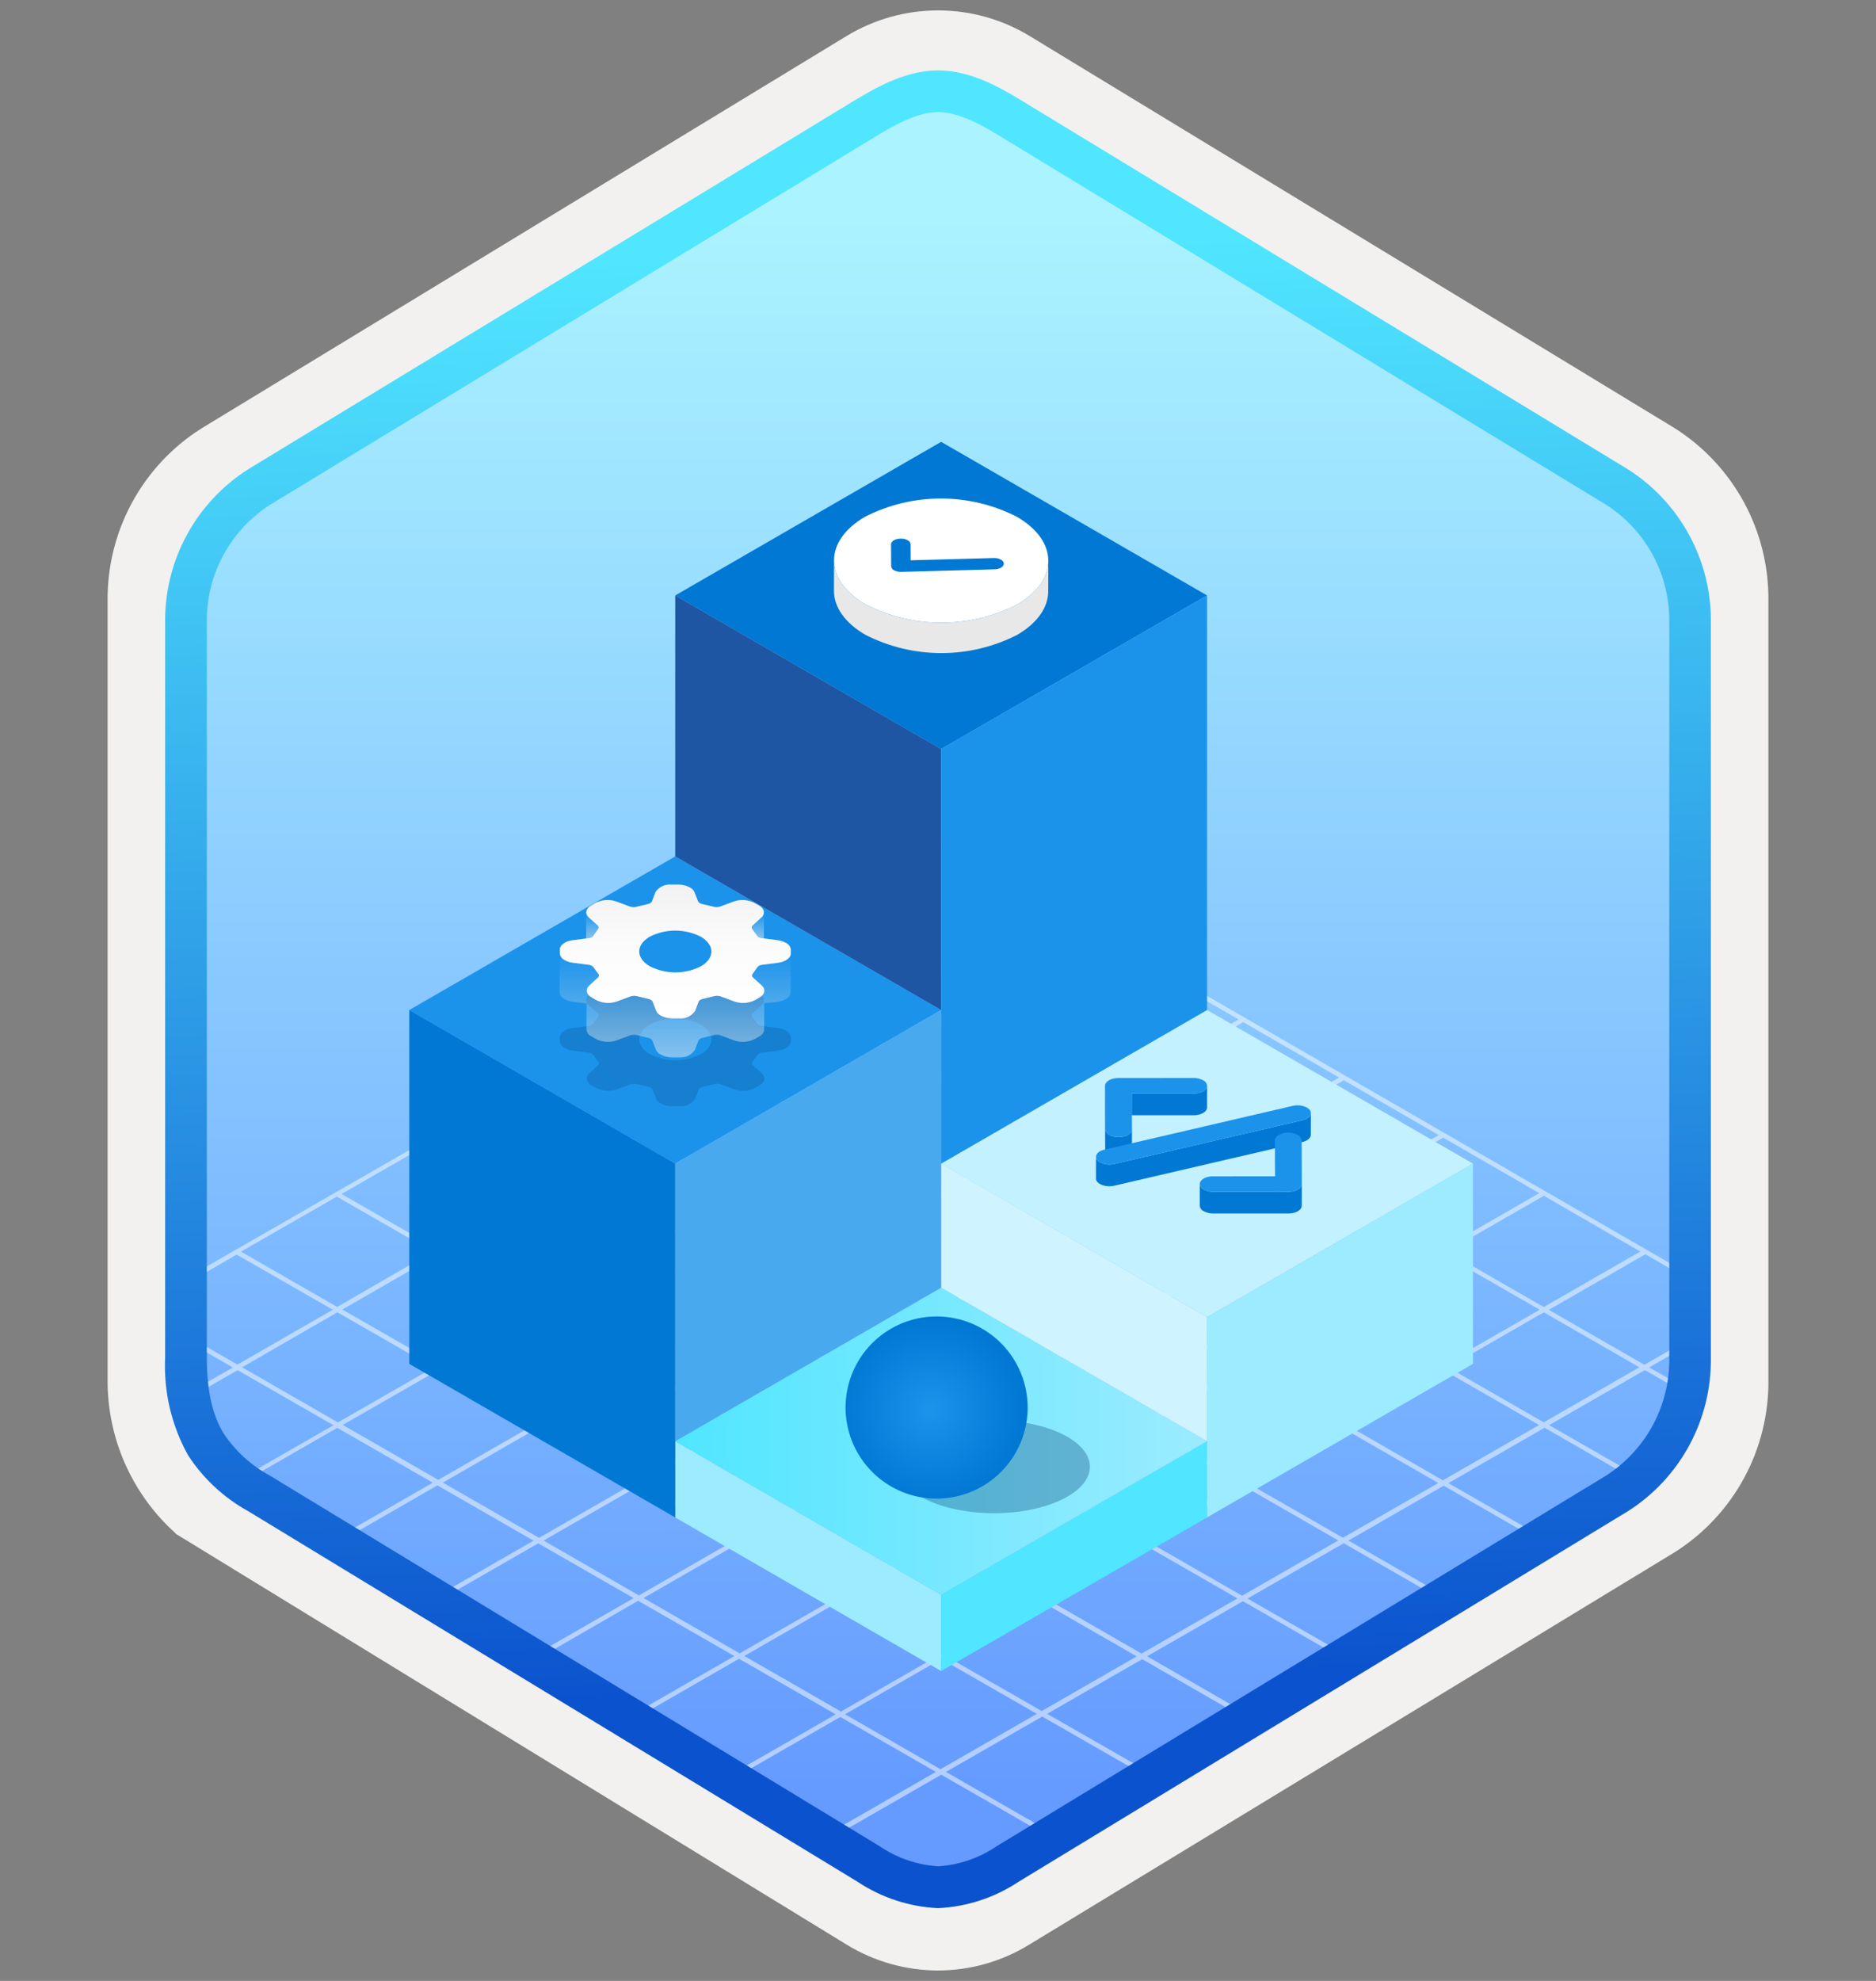 <svg width="180" height="190" viewBox="0 0 180 190" fill="none" xmlns="http://www.w3.org/2000/svg">
<rect x="0" y="0" width="180" height="190" fill="#808080" stroke="none"/>
<path d="M90.005 189.001C93.087 188.996 96.108 188.141 98.735 186.531L160.705 148.871C163.487 147.108 165.771 144.663 167.341 141.768C168.911 138.873 169.715 135.624 169.675 132.331V57.621C169.711 54.329 168.906 51.082 167.336 48.187C165.767 45.293 163.484 42.847 160.705 41.081L98.735 3.421C96.101 1.836 93.085 0.999 90.01 0.999C86.936 0.999 83.92 1.836 81.285 3.421L19.315 41.101C16.531 42.863 14.244 45.308 12.67 48.203C11.097 51.098 10.29 54.347 10.325 57.641V132.341C10.307 135.124 10.882 137.879 12.011 140.422C13.14 142.965 14.799 145.239 16.875 147.091V147.121L81.285 186.551C83.914 188.149 86.93 188.996 90.005 189.001V189.001ZM90.655 7.951C92.605 7.951 95.085 9.161 96.795 10.211L157.555 47.401C161.305 49.681 163.425 56.281 163.425 61.031L162.795 132.331C162.795 137.081 159.595 141.351 155.845 143.631L95.445 180.011C92.015 182.101 89.225 182.101 85.785 180.011L24.575 143.541C20.825 141.261 17.805 137.061 17.805 132.331V58.691C17.837 56.326 18.446 54.004 19.579 51.926C20.712 49.849 22.334 48.08 24.305 46.771L84.885 10.211C86.585 9.171 88.705 7.951 90.655 7.951V7.951Z" fill="#F2F1F0"/>
<path fill-rule="evenodd" clip-rule="evenodd" d="M97.905 11.531C95.533 10.06 92.797 9.281 90.005 9.281C87.214 9.281 84.478 10.06 82.105 11.531L25.975 45.861C23.449 47.473 21.376 49.703 19.953 52.34C18.53 54.978 17.805 57.935 17.845 60.931V129.031C17.805 132.027 18.531 134.984 19.954 137.622C21.376 140.259 23.449 142.489 25.975 144.101L82.105 178.431C84.478 179.902 87.214 180.681 90.005 180.681C92.797 180.681 95.533 179.902 97.905 178.431L154.035 144.101C156.56 142.488 158.631 140.257 160.054 137.62C161.476 134.983 162.203 132.027 162.165 129.031V60.931C162.203 57.935 161.476 54.979 160.054 52.342C158.631 49.705 156.56 47.475 154.035 45.861L97.905 11.531Z" fill="url(#paint0_linear_1460_5792)"/>
<g opacity="0.5">
<path d="M22.701 120.333L31.931 125.623L22.781 130.883L18.181 128.243V128.773L22.341 131.162L18.661 133.282L18.801 133.713L22.801 131.422L31.991 136.703L22.871 141.942L21.221 140.993L21.431 141.623L89.941 181.223L90.371 180.932L81.041 175.552L90.311 170.223L99.511 175.503L99.921 175.223L90.771 169.953L100.001 164.643L109.361 170.013L109.591 169.603L100.471 164.383L109.591 159.143L118.831 164.453L119.161 164.093L110.061 158.863L119.261 153.583L128.451 158.863L128.991 158.653L119.701 153.322L128.931 148.023L138.071 153.273L138.611 153.062L129.381 147.763L138.521 142.503L147.671 147.763L148.201 147.552L138.971 142.253L148.201 136.942L157.291 142.172L157.821 141.963L148.641 136.692L157.821 131.412L162.511 134.103V133.613L158.241 131.153L162.781 128.542V128.013L157.781 130.903L148.611 125.633L157.871 120.302L163.051 123.302V122.792L119.751 97.793L100.491 86.673L100.301 86.603L90.911 81.183L90.481 80.903L18.701 122.123V122.662L22.701 120.333ZM23.231 131.143L32.371 125.873L41.591 131.162L32.421 136.432L23.231 131.143ZM81.061 131.143L90.291 125.843L99.431 131.083L90.201 136.393L81.061 131.143ZM89.761 136.653L80.551 141.942L71.411 136.692L80.621 131.403L89.761 136.653ZM90.761 125.583L99.911 120.322L109.041 125.572L99.891 130.833L90.761 125.583ZM90.311 125.322L81.081 120.023L90.241 114.763L99.471 120.062L90.311 125.322ZM89.871 125.583L80.641 130.883L71.411 125.583L80.641 120.282L89.871 125.583ZM80.191 131.143L70.981 136.432L61.751 131.133L70.961 125.843L80.191 131.143ZM70.521 136.703L61.371 141.963L52.131 136.662L61.291 131.393L70.521 136.703ZM70.971 136.953L80.111 142.203L70.971 147.463L61.811 142.213L70.971 136.953ZM80.551 142.463L89.781 147.763L80.651 153.013L71.411 147.723L80.551 142.463ZM81.021 142.192L90.221 136.903L99.451 142.203L90.251 147.503L81.021 142.192ZM90.671 136.653L99.891 131.343L109.121 136.643L99.901 141.953L90.671 136.653ZM100.341 131.083L109.491 125.822L118.721 131.133L109.571 136.393L100.341 131.083ZM109.931 125.572L119.161 120.263L128.391 125.572L119.161 130.873L109.931 125.572ZM109.491 125.312L100.361 120.062L109.591 114.763L118.711 120.013L109.491 125.312ZM99.911 119.812L90.681 114.503L99.911 109.203L109.141 114.503L99.911 119.812ZM90.241 114.253L81.081 108.983L90.311 103.682L99.471 108.942L90.241 114.253ZM89.791 114.503L80.641 119.773L71.471 114.503L80.631 109.243L89.791 114.503ZM80.191 120.023L70.961 125.322L61.801 120.062L71.031 114.763L80.191 120.023ZM70.521 125.583L61.301 130.883L52.141 125.613L61.351 120.322L70.521 125.583ZM60.851 131.143L51.681 136.403L42.511 131.143L51.701 125.843L60.851 131.143ZM51.221 136.672L42.051 141.942L32.891 136.672L42.051 131.412L51.221 136.672ZM51.671 136.922L60.911 142.223L51.721 147.503L42.491 142.203L51.671 136.922ZM61.351 142.483L70.501 147.733L61.301 153.023L52.161 147.763L61.351 142.483ZM70.951 147.983L80.181 153.282L70.971 158.583L61.751 153.273L70.951 147.983ZM80.631 153.542L89.911 158.863L80.691 164.162L71.421 158.833L80.631 153.542ZM81.101 153.273L90.231 148.023L99.501 153.353L90.381 158.593L81.101 153.273ZM90.691 147.753L99.901 142.463L109.171 147.792L99.971 153.083L90.691 147.753ZM100.341 142.203L109.571 136.903L118.841 142.233L109.611 147.532L100.341 142.203ZM110.011 136.643L119.161 131.383L128.431 136.713L119.291 141.973L110.011 136.643ZM119.611 131.133L128.831 125.822L138.111 131.153L128.881 136.453L119.611 131.133ZM129.281 125.572L138.451 120.292L147.731 125.623L138.551 130.893L129.281 125.572ZM128.831 125.312L119.611 120.013L128.781 114.733L138.011 120.042L128.831 125.312ZM119.161 119.753L110.031 114.503L119.201 109.233L128.331 114.483L119.161 119.753ZM109.591 114.253L100.361 108.942L109.531 103.682L118.761 108.983L109.591 114.253ZM99.911 108.692L90.751 103.422L99.921 98.163L109.081 103.422L99.911 108.692ZM90.311 103.172L81.041 97.843L90.191 92.573L99.471 97.903L90.311 103.172ZM89.861 103.422L80.631 108.733L71.381 103.412L80.601 98.103L89.861 103.422ZM80.191 108.983L71.031 114.253L61.791 108.942L70.941 103.672L80.191 108.983ZM70.581 114.503L61.351 119.802L52.121 114.503L61.341 109.192L70.581 114.503ZM60.911 120.062L51.691 125.363L42.471 120.062L51.681 114.763L60.911 120.062ZM51.241 125.623L42.071 130.893L32.851 125.603L42.021 120.322L51.241 125.623ZM23.241 142.192L32.361 136.953L41.521 142.213L32.381 147.473L23.241 142.192ZM32.821 147.733L41.971 142.473L51.191 147.773L42.021 153.042L32.821 147.733ZM42.471 153.302L51.641 148.032L60.791 153.282L51.591 158.572L42.471 153.302ZM52.041 158.833L61.231 153.542L70.461 158.843L61.241 164.143L52.041 158.833ZM61.691 164.403L70.911 159.103L80.181 164.432L70.941 169.743L61.691 164.403ZM80.521 175.282L71.381 170.003L80.631 164.682L89.791 169.953L80.521 175.282ZM90.241 169.692L81.081 164.422L90.311 159.123L99.481 164.383L90.241 169.692ZM99.951 164.113L90.771 158.853L99.901 153.603L109.061 158.873L99.951 164.113ZM109.531 158.603L100.371 153.333L109.561 148.042L118.731 153.312L109.531 158.603ZM119.181 153.052L110.011 147.792L119.241 142.483L128.401 147.753L119.181 153.052ZM128.851 147.493L119.681 142.233L128.831 136.973L138.001 142.243L128.851 147.493ZM138.441 141.983L129.281 136.713L138.501 131.412L147.671 136.682L138.441 141.983ZM157.291 131.143L148.121 136.422L138.951 131.153L148.121 125.873L157.291 131.143ZM157.381 120.042L148.121 125.363L138.851 120.032L148.131 114.692L157.381 120.042ZM147.691 114.442L138.401 119.782L129.171 114.483L138.481 109.123L147.691 114.442ZM138.041 108.873L128.731 114.223L119.601 108.983L128.941 103.613L138.041 108.873ZM128.491 103.353L119.151 108.723L109.921 103.422L119.291 98.043L128.491 103.353ZM118.841 97.783L109.481 103.162L100.311 97.903L109.701 92.513L118.841 97.783ZM109.261 92.253L99.871 97.643L90.591 92.323L99.991 86.903L109.261 92.253ZM90.451 81.393L99.551 86.643L90.141 92.063L81.001 86.813L90.451 81.393ZM80.561 87.073L89.701 92.323L80.551 97.593L71.401 92.333L80.561 87.073ZM70.951 92.583L80.101 97.843L70.881 103.153L61.721 97.893L70.951 92.583ZM61.271 98.143L70.441 103.412L61.291 108.682L52.111 103.412L61.271 98.143ZM51.671 103.662L60.841 108.942L51.631 114.243L42.431 108.963L51.671 103.662ZM41.991 109.223L51.181 114.503L41.971 119.802L32.771 114.523L41.991 109.223ZM32.321 114.773L41.521 120.062L32.351 125.353L23.121 120.052L32.321 114.773Z" fill="white"/>
</g>
<path fill-rule="evenodd" clip-rule="evenodd" d="M90.005 10.751C91.685 10.751 93.575 11.621 95.635 12.871L154.105 48.411C155.997 49.624 157.547 51.302 158.608 53.283C159.668 55.264 160.204 57.484 160.165 59.731V130.211C160.203 132.458 159.667 134.677 158.606 136.659C157.545 138.64 155.996 140.317 154.105 141.531L95.645 177.071C93.975 178.208 92.031 178.878 90.015 179.011C87.999 178.878 86.055 178.208 84.385 177.071L25.905 141.541C24.118 140.576 22.594 139.189 21.465 137.501C20.485 135.901 19.845 133.681 19.845 130.221V59.741C19.806 57.494 20.342 55.274 21.403 53.293C22.463 51.312 24.013 49.635 25.905 48.421L84.365 12.881C86.455 11.631 88.315 10.751 90.005 10.751ZM97.715 180.501L156.175 144.961C158.654 143.391 160.688 141.211 162.085 138.631C163.482 136.05 164.195 133.155 164.155 130.221V59.741C164.195 56.807 163.482 53.912 162.085 51.332C160.688 48.751 158.654 46.572 156.175 45.001L97.715 9.461C95.605 8.181 92.895 6.751 90.005 6.751C87.105 6.751 84.395 8.191 82.305 9.451H82.295L23.825 45.001C21.347 46.572 19.312 48.751 17.915 51.332C16.518 53.912 15.805 56.807 15.845 59.741V130.221C15.693 133.485 16.455 136.727 18.045 139.581C19.5 141.82 21.486 143.664 23.825 144.951L82.285 180.491C84.579 182.017 87.244 182.892 89.995 183.021C92.749 182.895 95.417 182.024 97.715 180.501V180.501Z" fill="url(#paint1_linear_1460_5792)"/>
<path d="M64.787 57.112L90.301 42.379L115.815 57.112L90.301 71.843L64.787 57.112Z" fill="#0078D4"/>
<path d="M39.272 96.876L64.787 82.143L90.301 96.876L64.787 111.607L39.272 96.876Z" fill="#1B93EB"/>
<path d="M90.301 111.608L115.815 96.875L141.329 111.608L115.815 126.338L90.301 111.608Z" fill="#C3F1FF"/>
<path d="M90.301 152.964V160.279L64.787 145.549V138.234L90.301 152.964Z" fill="#9CEBFF"/>
<path d="M90.301 152.964V160.279L115.815 145.549V138.234L90.301 152.964Z" fill="#50E6FF"/>
<path d="M64.787 138.234L90.301 123.501L115.815 138.234L90.301 152.964L64.787 138.234Z" fill="url(#paint2_linear_1460_5792)"/>
<path opacity="0.3" d="M95.376 145.137C100.456 145.137 104.574 143.142 104.574 140.681C104.574 138.22 100.456 136.224 95.376 136.224C90.295 136.224 86.177 138.22 86.177 140.681C86.177 143.142 90.295 145.137 95.376 145.137Z" fill="#003067"/>
<path d="M98.602 135.004C98.602 136.732 98.089 138.421 97.129 139.857C96.169 141.294 94.805 142.413 93.209 143.075C91.613 143.736 89.856 143.909 88.162 143.572C86.467 143.235 84.911 142.403 83.689 141.181C82.467 139.959 81.635 138.403 81.298 136.708C80.961 135.014 81.134 133.257 81.795 131.661C82.457 130.065 83.576 128.701 85.013 127.741C86.449 126.781 88.138 126.268 89.866 126.268C92.183 126.268 94.405 127.189 96.043 128.827C97.681 130.465 98.602 132.687 98.602 135.004V135.004Z" fill="url(#paint3_radial_1460_5792)"/>
<path fill-rule="evenodd" clip-rule="evenodd" d="M95.949 129.51L96.011 129.508C95.981 129.477 95.959 129.475 95.949 129.51Z" fill="#7CB65A"/>
<path d="M115.815 126.338V145.546L141.329 130.817V111.608L115.815 126.338Z" fill="#9CEBFF"/>
<path d="M90.301 111.608V123.501L115.815 138.234V126.338L90.301 111.608Z" fill="#CFF4FF"/>
<path d="M64.787 111.607V145.548L39.272 130.819V96.876L64.787 111.607Z" fill="#0078D4"/>
<path d="M90.301 96.876V123.501L64.787 138.234V111.607L90.301 96.876Z" fill="#49A9EF"/>
<path d="M64.787 57.112V82.143L90.301 96.876V71.843L64.787 57.112Z" fill="#1F56A3"/>
<path d="M115.815 57.112V96.875L90.301 111.608V71.843L115.815 57.112Z" fill="#1B93EB"/>
<path opacity="0.2" d="M73.11 102.963C73.488 103.306 73.397 103.798 72.904 104.085L72.414 104.37C71.81 104.664 71.115 104.708 70.478 104.493L69.087 103.979C68.919 103.936 68.744 103.932 68.574 103.965L67.446 104.238C67.289 104.263 67.146 104.344 67.046 104.468L66.696 105.402C66.528 105.643 66.299 105.835 66.033 105.959C65.767 106.083 65.472 106.134 65.18 106.107H64.487C64.101 106.109 63.721 106.012 63.383 105.826C63.2 105.735 63.053 105.586 62.963 105.402L62.597 104.468C62.558 104.407 62.504 104.358 62.439 104.326C62.382 104.292 62.32 104.267 62.255 104.25L61.115 103.979C60.932 103.933 60.74 103.933 60.556 103.979L59.167 104.491C58.531 104.706 57.835 104.662 57.231 104.368L56.74 104.085C56.243 103.798 56.148 103.306 56.521 102.964L57.402 102.157C57.437 102.117 57.459 102.066 57.462 102.013C57.466 101.959 57.453 101.906 57.423 101.861L56.945 101.208C56.91 101.148 56.858 101.1 56.796 101.068C56.719 101.023 56.635 100.992 56.548 100.975L54.937 100.768C54.678 100.736 54.428 100.653 54.202 100.526C54.073 100.469 53.961 100.381 53.876 100.27C53.79 100.158 53.735 100.027 53.715 99.888L53.712 99.486C53.71 99.082 54.241 98.695 54.924 98.606L56.533 98.398C56.677 98.377 56.809 98.307 56.908 98.201L57.376 97.543C57.413 97.497 57.433 97.439 57.433 97.38C57.432 97.32 57.412 97.262 57.374 97.216L56.481 96.412C56.104 96.07 56.194 95.577 56.688 95.29L57.178 95.005C57.782 94.712 58.477 94.667 59.113 94.882L60.505 95.397C60.673 95.439 60.848 95.444 61.017 95.41L62.145 95.137C62.303 95.113 62.446 95.031 62.546 94.908L62.896 93.973C63.064 93.732 63.292 93.54 63.559 93.416C63.825 93.292 64.119 93.241 64.412 93.268H65.105C65.491 93.267 65.871 93.363 66.209 93.549C66.392 93.641 66.539 93.79 66.628 93.973L66.992 94.906C67.032 94.967 67.087 95.017 67.153 95.049C67.21 95.084 67.273 95.109 67.339 95.124L68.474 95.395C68.658 95.442 68.851 95.443 69.035 95.397L70.427 94.882C71.063 94.669 71.757 94.714 72.361 95.007L72.852 95.29C73.348 95.577 73.444 96.07 73.07 96.412L72.19 97.218C72.154 97.258 72.133 97.309 72.129 97.363C72.125 97.416 72.139 97.47 72.168 97.515L72.647 98.167C72.682 98.227 72.734 98.276 72.796 98.307C72.871 98.352 72.954 98.383 73.041 98.398L74.655 98.608C74.913 98.64 75.163 98.722 75.39 98.85C75.519 98.906 75.631 98.994 75.717 99.105C75.802 99.216 75.858 99.347 75.88 99.486L75.879 99.889C75.881 100.294 75.351 100.68 74.667 100.769L73.055 100.975C72.913 100.999 72.782 101.069 72.684 101.174L72.216 101.832C72.178 101.878 72.158 101.936 72.159 101.996C72.16 102.055 72.182 102.112 72.221 102.157L73.11 102.963ZM62.354 101.107C63.113 101.492 63.953 101.693 64.804 101.693C65.656 101.693 66.495 101.491 67.254 101.105C68.597 100.324 68.593 99.051 67.238 98.269C66.479 97.883 65.64 97.682 64.789 97.682C63.938 97.682 63.099 97.883 62.341 98.269C60.994 99.051 60.998 100.324 62.354 101.107" fill="#003067"/>
<path d="M73.11 94.539C73.488 94.881 73.397 95.374 72.904 95.661L72.414 95.946C71.81 96.239 71.115 96.284 70.478 96.069L69.087 95.554C68.919 95.512 68.744 95.507 68.574 95.541L67.446 95.814C67.289 95.838 67.146 95.92 67.046 96.043L66.696 96.978C66.528 97.219 66.299 97.411 66.033 97.535C65.767 97.659 65.472 97.71 65.18 97.683H64.487C64.101 97.684 63.721 97.588 63.383 97.402C63.2 97.31 63.053 97.161 62.963 96.978L62.597 96.043C62.558 95.983 62.504 95.934 62.439 95.902C62.382 95.868 62.32 95.842 62.255 95.826L61.115 95.554C60.932 95.509 60.74 95.509 60.556 95.554L59.167 96.067C58.531 96.282 57.835 96.238 57.231 95.944L56.74 95.661C56.243 95.374 56.148 94.882 56.521 94.539L57.402 93.733C57.437 93.693 57.459 93.642 57.462 93.588C57.466 93.535 57.453 93.481 57.423 93.436L56.945 92.784C56.91 92.724 56.858 92.675 56.796 92.644C56.719 92.599 56.635 92.568 56.548 92.551L54.937 92.344C54.678 92.311 54.428 92.229 54.202 92.101C54.073 92.045 53.961 91.957 53.876 91.845C53.79 91.734 53.735 91.602 53.715 91.463L53.712 91.062C53.71 90.657 54.241 90.271 54.924 90.181L56.533 89.974C56.677 89.952 56.809 89.883 56.908 89.777L57.376 89.119C57.413 89.073 57.433 89.015 57.433 88.955C57.432 88.896 57.412 88.838 57.374 88.792L56.481 87.987C56.104 87.645 56.194 87.153 56.688 86.866L57.178 86.581C57.782 86.287 58.477 86.243 59.113 86.458L60.505 86.972C60.673 87.015 60.848 87.019 61.017 86.986L62.145 86.713C62.303 86.689 62.446 86.607 62.546 86.483L62.896 85.549C63.064 85.308 63.292 85.116 63.559 84.992C63.825 84.868 64.119 84.817 64.412 84.844H65.105C65.491 84.843 65.871 84.939 66.209 85.125C66.392 85.216 66.539 85.365 66.628 85.549L66.992 86.482C67.032 86.543 67.087 86.592 67.153 86.625C67.21 86.66 67.273 86.685 67.339 86.699L68.474 86.971C68.658 87.018 68.851 87.018 69.035 86.972L70.427 86.458C71.063 86.245 71.757 86.29 72.361 86.583L72.852 86.866C73.348 87.153 73.444 87.645 73.07 87.987L72.19 88.794C72.154 88.834 72.133 88.885 72.129 88.938C72.125 88.992 72.139 89.045 72.168 89.09L72.647 89.743C72.682 89.803 72.734 89.851 72.796 89.883C72.871 89.927 72.954 89.958 73.041 89.974L74.655 90.183C74.913 90.215 75.163 90.297 75.39 90.425C75.519 90.482 75.631 90.57 75.717 90.681C75.802 90.792 75.858 90.923 75.88 91.062L75.879 91.465C75.882 91.87 75.351 92.256 74.667 92.345L73.055 92.551C72.913 92.575 72.782 92.644 72.684 92.75L72.216 93.408C72.178 93.454 72.158 93.512 72.159 93.571C72.16 93.631 72.182 93.688 72.221 93.733L73.11 94.539ZM62.354 92.682C63.113 93.068 63.953 93.269 64.804 93.268C65.656 93.268 66.495 93.067 67.254 92.681C68.597 91.9 68.593 90.627 67.238 89.844C66.479 89.459 65.64 89.258 64.789 89.258C63.938 89.258 63.099 89.459 62.341 89.844C60.994 90.627 60.998 91.9 62.354 92.682" fill="url(#paint4_linear_1460_5792)"/>
<path d="M73.29 87.588C73.286 87.62 73.279 87.65 73.27 87.68C73.265 87.697 73.259 87.713 73.253 87.73C73.239 87.761 73.223 87.792 73.205 87.821C73.196 87.835 73.189 87.85 73.18 87.863C73.148 87.908 73.112 87.949 73.071 87.987L73.07 87.987L72.19 88.793C72.17 88.813 72.155 88.837 72.146 88.863C72.144 88.873 72.141 88.882 72.14 88.892C72.134 88.912 72.131 88.931 72.13 88.951C72.125 89.001 72.139 89.05 72.168 89.09L72.647 89.743C72.682 89.803 72.734 89.851 72.796 89.883C72.872 89.927 72.954 89.958 73.041 89.974L73.291 90.006L73.298 87.516L73.295 87.54C73.295 87.556 73.292 87.572 73.29 87.588Z" fill="url(#paint5_linear_1460_5792)"/>
<path d="M75.856 91.615C75.76 91.846 75.58 92.032 75.352 92.134C75.262 92.18 75.169 92.218 75.074 92.249C74.942 92.294 74.805 92.326 74.667 92.345L73.313 92.518L73.284 92.522L73.055 92.551C72.913 92.575 72.782 92.644 72.684 92.75L72.216 93.408C72.178 93.454 72.158 93.512 72.159 93.571C72.16 93.631 72.181 93.688 72.221 93.733L73.11 94.539C73.488 94.882 73.397 95.374 72.904 95.661L72.413 95.946C71.942 96.178 71.41 96.257 70.892 96.169C70.873 96.167 70.855 96.163 70.837 96.16C70.715 96.14 70.595 96.109 70.478 96.069L69.086 95.554C69.058 95.546 69.028 95.539 68.998 95.535C68.943 95.526 68.887 95.521 68.831 95.519C68.745 95.514 68.658 95.522 68.574 95.541L67.446 95.814C67.432 95.817 67.419 95.823 67.405 95.826C67.263 95.854 67.136 95.931 67.045 96.043L66.695 96.978C66.619 97.145 66.493 97.284 66.333 97.375C66.206 97.454 66.069 97.518 65.926 97.564C65.685 97.643 65.433 97.683 65.18 97.683H64.487C64.306 97.682 64.126 97.66 63.951 97.618C63.839 97.593 63.73 97.559 63.623 97.518C63.54 97.485 63.46 97.446 63.383 97.402C63.2 97.31 63.052 97.161 62.963 96.978L62.597 96.043C62.558 95.983 62.503 95.934 62.439 95.902C62.381 95.868 62.319 95.842 62.255 95.826L61.685 95.69L61.115 95.554C61.069 95.541 61.021 95.532 60.974 95.528C60.921 95.522 60.868 95.52 60.816 95.52C60.766 95.52 60.717 95.524 60.668 95.53C60.63 95.534 60.592 95.542 60.556 95.554L59.167 96.067C59.045 96.11 58.919 96.142 58.79 96.161C58.771 96.165 58.753 96.169 58.733 96.171C58.602 96.19 58.47 96.198 58.338 96.198L58.277 96.197C58.141 96.194 58.005 96.181 57.87 96.159L57.851 96.155C57.634 96.12 57.424 96.049 57.23 95.944L56.74 95.661C56.243 95.374 56.147 94.882 56.521 94.539L57.401 93.733C57.426 93.705 57.444 93.671 57.454 93.635C57.464 93.599 57.465 93.561 57.458 93.524C57.456 93.516 57.456 93.507 57.454 93.499C57.449 93.476 57.438 93.455 57.423 93.437L57.423 93.436L57.42 93.432L56.945 92.784C56.909 92.724 56.858 92.675 56.796 92.644C56.719 92.599 56.635 92.568 56.548 92.551L54.936 92.344C54.717 92.313 54.504 92.247 54.307 92.148C54.273 92.131 54.233 92.119 54.201 92.101C54.066 92.026 53.945 91.926 53.847 91.806C53.766 91.71 53.719 91.589 53.715 91.463L53.693 95.192C53.714 95.331 53.769 95.463 53.854 95.575C53.939 95.686 54.052 95.774 54.18 95.831C54.407 95.958 54.657 96.04 54.915 96.073L56.279 96.248L56.272 98.739C56.282 98.878 56.329 99.011 56.407 99.125C56.486 99.24 56.593 99.331 56.719 99.39L57.209 99.673C57.814 99.967 58.509 100.011 59.146 99.796L60.535 99.284C60.718 99.238 60.91 99.238 61.094 99.284L62.234 99.555C62.298 99.572 62.36 99.597 62.418 99.631C62.482 99.663 62.537 99.712 62.576 99.773L62.942 100.707C63.031 100.891 63.179 101.04 63.361 101.131C63.7 101.317 64.08 101.413 64.466 101.412H65.159C65.451 101.439 65.745 101.388 66.012 101.264C66.278 101.14 66.507 100.948 66.674 100.707L67.024 99.773C67.125 99.649 67.267 99.567 67.425 99.543L68.553 99.27C68.722 99.237 68.897 99.241 69.065 99.284L70.457 99.798C71.093 100.013 71.788 99.969 72.392 99.675L72.883 99.39C73.006 99.331 73.111 99.241 73.189 99.128C73.266 99.016 73.312 98.885 73.322 98.749L73.329 96.242L74.646 96.074C75.329 95.985 75.86 95.599 75.858 95.194L75.879 91.465C75.879 91.516 75.871 91.567 75.856 91.615Z" fill="url(#paint6_linear_1460_5792)"/>
<path d="M56.533 89.974C56.676 89.952 56.808 89.883 56.907 89.777L57.376 89.119C57.414 89.071 57.434 89.011 57.432 88.949C57.431 88.929 57.427 88.909 57.422 88.889C57.42 88.879 57.418 88.87 57.416 88.86C57.407 88.835 57.393 88.811 57.374 88.792L56.481 87.987C56.44 87.95 56.403 87.908 56.37 87.862C56.36 87.849 56.353 87.834 56.344 87.82C56.325 87.791 56.309 87.76 56.296 87.728C56.289 87.712 56.283 87.695 56.278 87.678C56.269 87.648 56.262 87.618 56.257 87.588C56.255 87.57 56.252 87.553 56.252 87.536C56.251 87.526 56.248 87.517 56.248 87.507L56.241 90.012L56.533 89.974Z" fill="url(#paint7_linear_1460_5792)"/>
<path d="M100.585 53.796L100.577 56.713C100.573 58.229 99.577 59.743 97.585 60.901C95.335 62.045 92.845 62.642 90.321 62.642C87.796 62.642 85.307 62.045 83.056 60.901C81.026 59.728 80.012 58.19 80.017 56.654L80.025 53.737C80.02 55.273 81.034 56.811 83.064 57.984C85.315 59.128 87.804 59.725 90.329 59.725C92.854 59.725 95.343 59.128 97.593 57.984C99.585 56.826 100.581 55.312 100.585 53.796Z" fill="#E8E8E8"/>
<path d="M97.557 49.561C101.578 51.883 101.599 55.655 97.593 57.983C95.343 59.128 92.854 59.725 90.329 59.725C87.804 59.725 85.315 59.128 83.065 57.984C79.032 55.656 79.011 51.883 83.006 49.562C85.259 48.414 87.752 47.815 90.281 47.815C92.811 47.815 95.304 48.414 97.557 49.561V49.561Z" fill="white"/>
<path d="M96.043 53.679C96.114 53.712 96.176 53.762 96.224 53.824C96.271 53.886 96.303 53.958 96.317 54.035C96.342 54.339 95.944 54.592 95.43 54.606L86.494 54.851C86.254 54.864 86.015 54.814 85.801 54.706C85.721 54.672 85.652 54.617 85.6 54.547C85.548 54.477 85.516 54.395 85.506 54.308L85.494 52.206C85.493 51.908 85.915 51.663 86.428 51.663C86.661 51.658 86.891 51.712 87.097 51.822C87.173 51.855 87.238 51.909 87.286 51.976C87.334 52.044 87.362 52.123 87.369 52.206L87.377 53.741L95.335 53.523C95.581 53.51 95.826 53.564 96.043 53.679Z" fill="#0078D4"/>
<path d="M114.697 106.962C115.332 106.915 115.818 106.604 115.816 106.226L115.822 104.142C115.824 104.519 115.338 104.83 114.703 104.877L114.549 104.882H108.593L108.587 106.966L114.543 106.966L114.697 106.962Z" fill="#0078D4"/>
<path d="M125.116 107.413L124.978 107.446L106.923 111.64C106.455 111.754 105.963 111.696 105.535 111.477C105.424 111.416 105.327 111.332 105.252 111.23C105.195 111.149 105.164 111.053 105.163 110.953L105.157 113.038C105.158 113.137 105.189 113.234 105.246 113.315C105.321 113.416 105.418 113.501 105.529 113.561C105.957 113.78 106.449 113.838 106.917 113.725L122.326 110.145L122.322 111.458L122.338 114.308L116.408 114.308C116.092 114.312 115.781 114.236 115.502 114.087C115.398 114.04 115.309 113.967 115.241 113.875C115.174 113.784 115.132 113.676 115.118 113.563L115.113 115.647C115.126 115.76 115.168 115.868 115.236 115.96C115.303 116.052 115.392 116.125 115.496 116.172C115.775 116.321 116.087 116.396 116.402 116.392L123.627 116.392L123.79 116.383C124.416 116.34 124.903 116.029 124.901 115.652L124.907 113.568C124.909 113.945 124.422 114.256 123.796 114.298L123.633 114.308H122.343L122.348 112.823L122.332 110.143L124.972 109.53L125.11 109.497C125.522 109.364 125.77 109.109 125.771 108.842L125.777 106.758C125.776 107.025 125.528 107.279 125.116 107.413Z" fill="#0078D4"/>
<path d="M106.06 110.506C106.089 110.6 106.137 110.686 106.2 110.761C106.264 110.836 106.342 110.896 106.43 110.94C106.708 111.088 107.019 111.162 107.333 111.156C108.033 111.156 108.609 110.822 108.606 110.416L108.612 108.332C108.615 108.737 108.039 109.072 107.339 109.072C107.025 109.078 106.714 109.003 106.436 108.855C106.348 108.812 106.27 108.751 106.206 108.677C106.143 108.602 106.095 108.515 106.066 108.421L106.049 108.327L106.026 104.142L106.02 106.227L106.043 110.411L106.06 110.506Z" fill="#0078D4"/>
<path d="M106.066 108.421C106.095 108.515 106.143 108.602 106.206 108.677C106.27 108.751 106.348 108.812 106.436 108.855C106.714 109.003 107.025 109.078 107.339 109.072C108.039 109.072 108.615 108.737 108.612 108.332L108.593 104.882H114.549L114.703 104.877C115.338 104.83 115.824 104.519 115.822 104.142C115.808 104.029 115.766 103.922 115.699 103.83C115.632 103.738 115.542 103.665 115.439 103.618C115.16 103.469 114.848 103.393 114.532 103.397L107.299 103.402L107.145 103.407C106.51 103.454 106.024 103.765 106.026 104.142L106.049 108.327L106.066 108.421Z" fill="#1B93EB"/>
<path d="M125.688 106.484C125.612 106.382 125.515 106.297 125.403 106.236C124.976 106.017 124.484 105.96 124.018 106.074L105.963 110.269L105.825 110.302C105.265 110.476 105.014 110.877 105.252 111.23C105.327 111.332 105.424 111.416 105.535 111.477C105.963 111.696 106.455 111.754 106.923 111.64L124.978 107.446L125.116 107.413C125.668 107.234 125.926 106.838 125.688 106.484Z" fill="#1B93EB"/>
<path d="M124.874 109.284C124.847 109.191 124.801 109.104 124.738 109.03C124.675 108.956 124.598 108.896 124.51 108.854C124.231 108.705 123.918 108.629 123.601 108.633C122.902 108.633 122.326 108.968 122.328 109.373L122.348 112.823L116.4 112.828H116.237C115.603 112.875 115.116 113.186 115.119 113.563C115.132 113.676 115.174 113.784 115.242 113.875C115.309 113.967 115.398 114.04 115.502 114.087C115.781 114.236 116.092 114.312 116.408 114.308L123.633 114.308L123.796 114.298C124.422 114.256 124.909 113.945 124.907 113.568L124.891 109.378L124.874 109.284Z" fill="#1B93EB"/>
<defs>
<linearGradient id="paint0_linear_1460_5792" x1="90.005" y1="171.566" x2="90.005" y2="20.76" gradientUnits="userSpaceOnUse">
<stop stop-color="#659BFF"/>
<stop offset="1" stop-color="#ABF3FF"/>
</linearGradient>
<linearGradient id="paint1_linear_1460_5792" x1="92.588" y1="161.579" x2="87.236" y2="24.084" gradientUnits="userSpaceOnUse">
<stop stop-color="#0B53CE"/>
<stop offset="1" stop-color="#50E6FF"/>
</linearGradient>
<linearGradient id="paint2_linear_1460_5792" x1="64.787" y1="138.232" x2="115.815" y2="138.232" gradientUnits="userSpaceOnUse">
<stop stop-color="#50E6FF"/>
<stop offset="1" stop-color="#9CEBFF"/>
</linearGradient>
<radialGradient id="paint3_radial_1460_5792" cx="0" cy="0" r="1" gradientUnits="userSpaceOnUse" gradientTransform="translate(89.322 135.21) scale(8.765)">
<stop offset="0.047" stop-color="#1B93EB"/>
<stop offset="1" stop-color="#0078D4"/>
</radialGradient>
<linearGradient id="paint4_linear_1460_5792" x1="64.796" y1="97.222" x2="64.796" y2="85.124" gradientUnits="userSpaceOnUse">
<stop stop-color="white"/>
<stop offset="0.56" stop-color="#FBFBFB"/>
<stop offset="1" stop-color="#F2F2F2"/>
</linearGradient>
<linearGradient id="paint5_linear_1460_5792" x1="72.714" y1="87.516" x2="72.714" y2="90.006" gradientUnits="userSpaceOnUse">
<stop stop-color="#F0F0F0" stop-opacity="0"/>
<stop offset="1" stop-color="#F0F0F0" stop-opacity="0.5"/>
</linearGradient>
<linearGradient id="paint6_linear_1460_5792" x1="64.786" y1="91.463" x2="64.786" y2="101.412" gradientUnits="userSpaceOnUse">
<stop stop-color="#F0F0F0" stop-opacity="0"/>
<stop offset="1" stop-color="#F0F0F0" stop-opacity="0.5"/>
</linearGradient>
<linearGradient id="paint7_linear_1460_5792" x1="56.836" y1="87.507" x2="56.836" y2="90.012" gradientUnits="userSpaceOnUse">
<stop stop-color="#F0F0F0" stop-opacity="0"/>
<stop offset="1" stop-color="#F0F0F0" stop-opacity="0.5"/>
</linearGradient>
</defs>
</svg>
